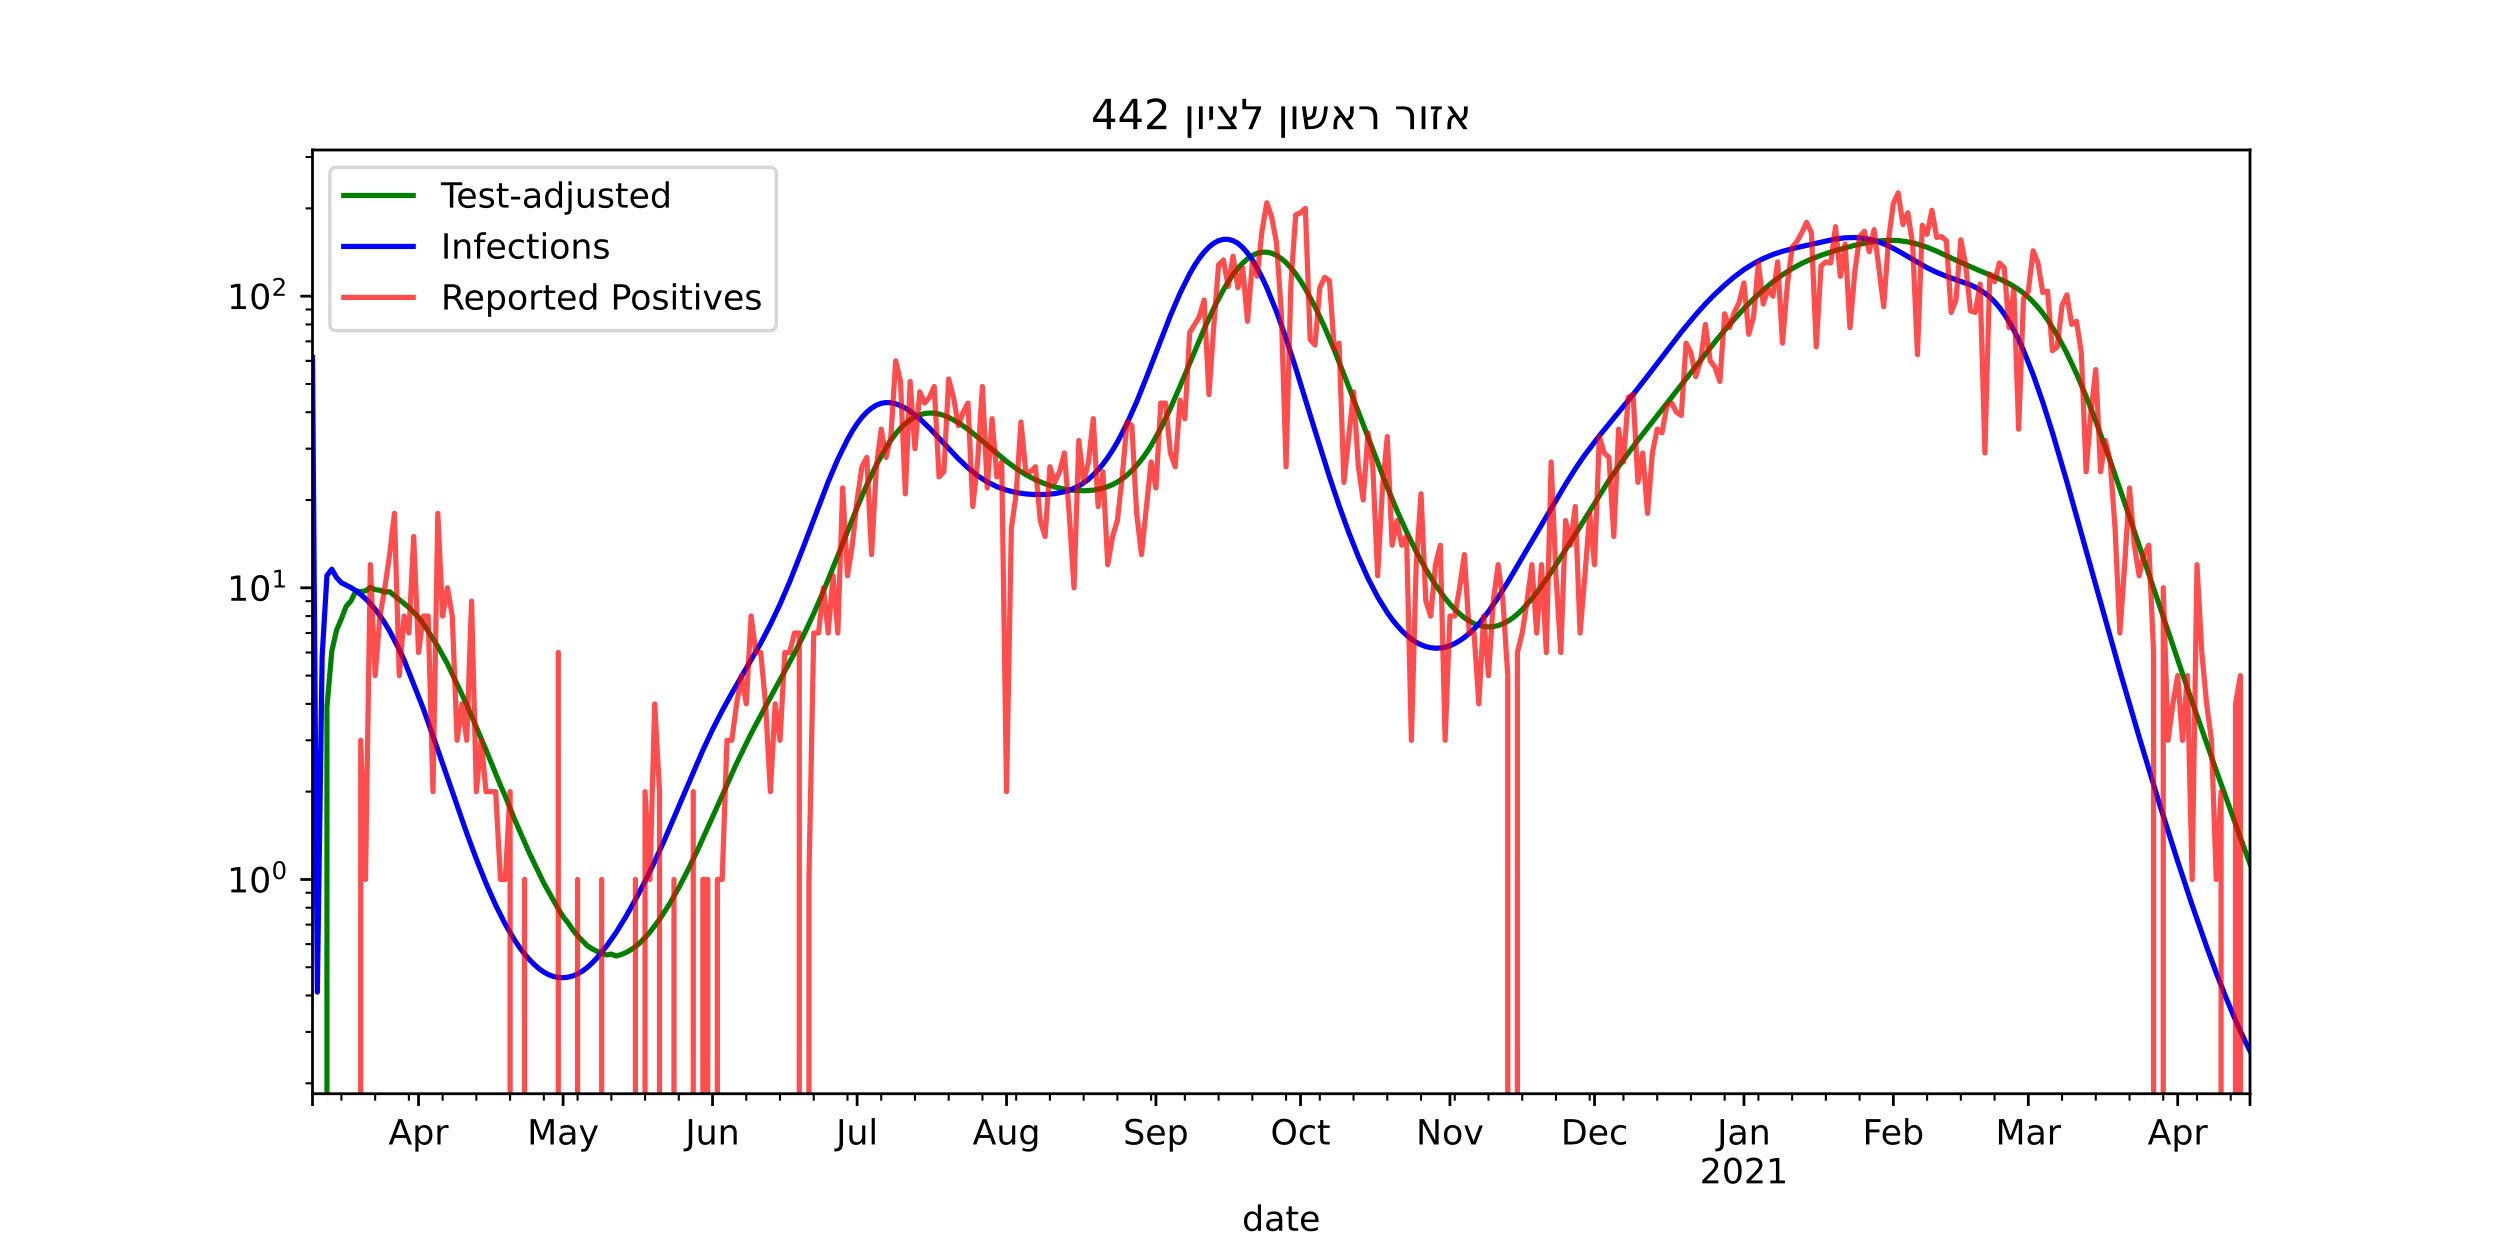 <?xml version="1.0" encoding="utf-8" standalone="no"?>
<!DOCTYPE svg PUBLIC "-//W3C//DTD SVG 1.1//EN"
  "http://www.w3.org/Graphics/SVG/1.1/DTD/svg11.dtd">
<!-- Created with matplotlib (https://matplotlib.org/) -->
<svg height="360pt" version="1.1" viewBox="0 0 720 360" width="720pt" xmlns="http://www.w3.org/2000/svg" xmlns:xlink="http://www.w3.org/1999/xlink">
 <defs>
  <style type="text/css">*{stroke-linecap:butt;stroke-linejoin:round;}</style>
 </defs>
 <g id="figure_1">
  <g id="patch_1">
   <path d="M 0 360 
L 720 360 
L 720 0 
L 0 0 
z
" style="fill:#ffffff;"/>
  </g>
  <g id="axes_1">
   <g id="patch_2">
    <path d="M 90 315 
L 648 315 
L 648 43.2 
L 90 43.2 
z
" style="fill:#ffffff;"/>
   </g>
   <g id="matplotlib.axis_1">
    <g id="xtick_1">
     <g id="line2d_1">
      <defs>
       <path d="M 0 0 
L 0 3.5 
" id="mfa5a5c20bf" style="stroke:#000000;stroke-width:0.8;"/>
      </defs>
      <g>
       <use style="stroke:#000000;stroke-width:0.8;" x="90" xlink:href="#mfa5a5c20bf" y="315"/>
      </g>
     </g>
    </g>
    <g id="xtick_2">
     <g id="line2d_2">
      <g>
       <use style="stroke:#000000;stroke-width:0.8;" x="120.537" xlink:href="#mfa5a5c20bf" y="315"/>
      </g>
     </g>
     <g id="text_1">
      <!-- Apr -->
      <g transform="translate(111.887 329.598)scale(0.1 -0.1)">
       <defs>
        <path d="M 34.188 63.188 
L 20.797 26.906 
L 47.609 26.906 
z
M 28.609 72.906 
L 39.797 72.906 
L 67.578 0 
L 57.328 0 
L 50.688 18.703 
L 17.828 18.703 
L 11.188 0 
L 0.781 0 
z
" id="DejaVuSans-65"/>
        <path d="M 18.109 8.203 
L 18.109 -20.797 
L 9.078 -20.797 
L 9.078 54.688 
L 18.109 54.688 
L 18.109 46.391 
Q 20.953 51.266 25.266 53.625 
Q 29.594 56 35.594 56 
Q 45.562 56 51.781 48.094 
Q 58.016 40.188 58.016 27.297 
Q 58.016 14.406 51.781 6.484 
Q 45.562 -1.422 35.594 -1.422 
Q 29.594 -1.422 25.266 0.953 
Q 20.953 3.328 18.109 8.203 
z
M 48.688 27.297 
Q 48.688 37.203 44.609 42.844 
Q 40.531 48.484 33.406 48.484 
Q 26.266 48.484 22.188 42.844 
Q 18.109 37.203 18.109 27.297 
Q 18.109 17.391 22.188 11.75 
Q 26.266 6.109 33.406 6.109 
Q 40.531 6.109 44.609 11.75 
Q 48.688 17.391 48.688 27.297 
z
" id="DejaVuSans-112"/>
        <path d="M 41.109 46.297 
Q 39.594 47.172 37.812 47.578 
Q 36.031 48 33.891 48 
Q 26.266 48 22.188 43.047 
Q 18.109 38.094 18.109 28.812 
L 18.109 0 
L 9.078 0 
L 9.078 54.688 
L 18.109 54.688 
L 18.109 46.188 
Q 20.953 51.172 25.484 53.578 
Q 30.031 56 36.531 56 
Q 37.453 56 38.578 55.875 
Q 39.703 55.766 41.062 55.516 
z
" id="DejaVuSans-114"/>
       </defs>
       <use xlink:href="#DejaVuSans-65"/>
       <use x="68.408" xlink:href="#DejaVuSans-112"/>
       <use x="131.885" xlink:href="#DejaVuSans-114"/>
      </g>
     </g>
    </g>
    <g id="xtick_3">
     <g id="line2d_3">
      <g>
       <use style="stroke:#000000;stroke-width:0.8;" x="162.179" xlink:href="#mfa5a5c20bf" y="315"/>
      </g>
     </g>
     <g id="text_2">
      <!-- May -->
      <g transform="translate(151.842 329.598)scale(0.1 -0.1)">
       <defs>
        <path d="M 9.812 72.906 
L 24.516 72.906 
L 43.109 23.297 
L 61.812 72.906 
L 76.516 72.906 
L 76.516 0 
L 66.891 0 
L 66.891 64.016 
L 48.094 14.016 
L 38.188 14.016 
L 19.391 64.016 
L 19.391 0 
L 9.812 0 
z
" id="DejaVuSans-77"/>
        <path d="M 34.281 27.484 
Q 23.391 27.484 19.188 25 
Q 14.984 22.516 14.984 16.5 
Q 14.984 11.719 18.141 8.906 
Q 21.297 6.109 26.703 6.109 
Q 34.188 6.109 38.703 11.406 
Q 43.219 16.703 43.219 25.484 
L 43.219 27.484 
z
M 52.203 31.203 
L 52.203 0 
L 43.219 0 
L 43.219 8.297 
Q 40.141 3.328 35.547 0.953 
Q 30.953 -1.422 24.312 -1.422 
Q 15.922 -1.422 10.953 3.297 
Q 6 8.016 6 15.922 
Q 6 25.141 12.172 29.828 
Q 18.359 34.516 30.609 34.516 
L 43.219 34.516 
L 43.219 35.406 
Q 43.219 41.609 39.141 45 
Q 35.062 48.391 27.688 48.391 
Q 23 48.391 18.547 47.266 
Q 14.109 46.141 10.016 43.891 
L 10.016 52.203 
Q 14.938 54.109 19.578 55.047 
Q 24.219 56 28.609 56 
Q 40.484 56 46.344 49.844 
Q 52.203 43.703 52.203 31.203 
z
" id="DejaVuSans-97"/>
        <path d="M 32.172 -5.078 
Q 28.375 -14.844 24.75 -17.812 
Q 21.141 -20.797 15.094 -20.797 
L 7.906 -20.797 
L 7.906 -13.281 
L 13.188 -13.281 
Q 16.891 -13.281 18.938 -11.516 
Q 21 -9.766 23.484 -3.219 
L 25.094 0.875 
L 2.984 54.688 
L 12.5 54.688 
L 29.594 11.922 
L 46.688 54.688 
L 56.203 54.688 
z
" id="DejaVuSans-121"/>
       </defs>
       <use xlink:href="#DejaVuSans-77"/>
       <use x="86.279" xlink:href="#DejaVuSans-97"/>
       <use x="147.559" xlink:href="#DejaVuSans-121"/>
      </g>
     </g>
    </g>
    <g id="xtick_4">
     <g id="line2d_4">
      <g>
       <use style="stroke:#000000;stroke-width:0.8;" x="205.209" xlink:href="#mfa5a5c20bf" y="315"/>
      </g>
     </g>
     <g id="text_3">
      <!-- Jun -->
      <g transform="translate(197.396 329.598)scale(0.1 -0.1)">
       <defs>
        <path d="M 9.812 72.906 
L 19.672 72.906 
L 19.672 5.078 
Q 19.672 -8.109 14.672 -14.062 
Q 9.672 -20.016 -1.422 -20.016 
L -5.172 -20.016 
L -5.172 -11.719 
L -2.094 -11.719 
Q 4.438 -11.719 7.125 -8.047 
Q 9.812 -4.391 9.812 5.078 
z
" id="DejaVuSans-74"/>
        <path d="M 8.5 21.578 
L 8.5 54.688 
L 17.484 54.688 
L 17.484 21.922 
Q 17.484 14.156 20.5 10.266 
Q 23.531 6.391 29.594 6.391 
Q 36.859 6.391 41.078 11.031 
Q 45.312 15.672 45.312 23.688 
L 45.312 54.688 
L 54.297 54.688 
L 54.297 0 
L 45.312 0 
L 45.312 8.406 
Q 42.047 3.422 37.719 1 
Q 33.406 -1.422 27.688 -1.422 
Q 18.266 -1.422 13.375 4.438 
Q 8.5 10.297 8.5 21.578 
z
M 31.109 56 
z
" id="DejaVuSans-117"/>
        <path d="M 54.891 33.016 
L 54.891 0 
L 45.906 0 
L 45.906 32.719 
Q 45.906 40.484 42.875 44.328 
Q 39.844 48.188 33.797 48.188 
Q 26.516 48.188 22.312 43.547 
Q 18.109 38.922 18.109 30.906 
L 18.109 0 
L 9.078 0 
L 9.078 54.688 
L 18.109 54.688 
L 18.109 46.188 
Q 21.344 51.125 25.703 53.562 
Q 30.078 56 35.797 56 
Q 45.219 56 50.047 50.172 
Q 54.891 44.344 54.891 33.016 
z
" id="DejaVuSans-110"/>
       </defs>
       <use xlink:href="#DejaVuSans-74"/>
       <use x="29.492" xlink:href="#DejaVuSans-117"/>
       <use x="92.871" xlink:href="#DejaVuSans-110"/>
      </g>
     </g>
    </g>
    <g id="xtick_5">
     <g id="line2d_5">
      <g>
       <use style="stroke:#000000;stroke-width:0.8;" x="246.851" xlink:href="#mfa5a5c20bf" y="315"/>
      </g>
     </g>
     <g id="text_4">
      <!-- Jul -->
      <g transform="translate(240.818 329.598)scale(0.1 -0.1)">
       <defs>
        <path d="M 9.422 75.984 
L 18.406 75.984 
L 18.406 0 
L 9.422 0 
z
" id="DejaVuSans-108"/>
       </defs>
       <use xlink:href="#DejaVuSans-74"/>
       <use x="29.492" xlink:href="#DejaVuSans-117"/>
       <use x="92.871" xlink:href="#DejaVuSans-108"/>
      </g>
     </g>
    </g>
    <g id="xtick_6">
     <g id="line2d_6">
      <g>
       <use style="stroke:#000000;stroke-width:0.8;" x="289.881" xlink:href="#mfa5a5c20bf" y="315"/>
      </g>
     </g>
     <g id="text_5">
      <!-- Aug -->
      <g transform="translate(280.117 329.598)scale(0.1 -0.1)">
       <defs>
        <path d="M 45.406 27.984 
Q 45.406 37.75 41.375 43.109 
Q 37.359 48.484 30.078 48.484 
Q 22.859 48.484 18.828 43.109 
Q 14.797 37.75 14.797 27.984 
Q 14.797 18.266 18.828 12.891 
Q 22.859 7.516 30.078 7.516 
Q 37.359 7.516 41.375 12.891 
Q 45.406 18.266 45.406 27.984 
z
M 54.391 6.781 
Q 54.391 -7.172 48.188 -13.984 
Q 42 -20.797 29.203 -20.797 
Q 24.469 -20.797 20.266 -20.094 
Q 16.062 -19.391 12.109 -17.922 
L 12.109 -9.188 
Q 16.062 -11.328 19.922 -12.344 
Q 23.781 -13.375 27.781 -13.375 
Q 36.625 -13.375 41.016 -8.766 
Q 45.406 -4.156 45.406 5.172 
L 45.406 9.625 
Q 42.625 4.781 38.281 2.391 
Q 33.938 0 27.875 0 
Q 17.828 0 11.672 7.656 
Q 5.516 15.328 5.516 27.984 
Q 5.516 40.672 11.672 48.328 
Q 17.828 56 27.875 56 
Q 33.938 56 38.281 53.609 
Q 42.625 51.219 45.406 46.391 
L 45.406 54.688 
L 54.391 54.688 
z
" id="DejaVuSans-103"/>
       </defs>
       <use xlink:href="#DejaVuSans-65"/>
       <use x="68.408" xlink:href="#DejaVuSans-117"/>
       <use x="131.787" xlink:href="#DejaVuSans-103"/>
      </g>
     </g>
    </g>
    <g id="xtick_7">
     <g id="line2d_7">
      <g>
       <use style="stroke:#000000;stroke-width:0.8;" x="332.91" xlink:href="#mfa5a5c20bf" y="315"/>
      </g>
     </g>
     <g id="text_6">
      <!-- Sep -->
      <g transform="translate(323.485 329.598)scale(0.1 -0.1)">
       <defs>
        <path d="M 53.516 70.516 
L 53.516 60.891 
Q 47.906 63.578 42.922 64.891 
Q 37.938 66.219 33.297 66.219 
Q 25.25 66.219 20.875 63.094 
Q 16.5 59.969 16.5 54.203 
Q 16.5 49.359 19.406 46.891 
Q 22.312 44.438 30.422 42.922 
L 36.375 41.703 
Q 47.406 39.594 52.656 34.297 
Q 57.906 29 57.906 20.125 
Q 57.906 9.516 50.797 4.047 
Q 43.703 -1.422 29.984 -1.422 
Q 24.812 -1.422 18.969 -0.25 
Q 13.141 0.922 6.891 3.219 
L 6.891 13.375 
Q 12.891 10.016 18.656 8.297 
Q 24.422 6.594 29.984 6.594 
Q 38.422 6.594 43.016 9.906 
Q 47.609 13.234 47.609 19.391 
Q 47.609 24.75 44.312 27.781 
Q 41.016 30.812 33.5 32.328 
L 27.484 33.5 
Q 16.453 35.688 11.516 40.375 
Q 6.594 45.062 6.594 53.422 
Q 6.594 63.094 13.406 68.656 
Q 20.219 74.219 32.172 74.219 
Q 37.312 74.219 42.625 73.281 
Q 47.953 72.359 53.516 70.516 
z
" id="DejaVuSans-83"/>
        <path d="M 56.203 29.594 
L 56.203 25.203 
L 14.891 25.203 
Q 15.484 15.922 20.484 11.062 
Q 25.484 6.203 34.422 6.203 
Q 39.594 6.203 44.453 7.469 
Q 49.312 8.734 54.109 11.281 
L 54.109 2.781 
Q 49.266 0.734 44.188 -0.344 
Q 39.109 -1.422 33.891 -1.422 
Q 20.797 -1.422 13.156 6.188 
Q 5.516 13.812 5.516 26.812 
Q 5.516 40.234 12.766 48.109 
Q 20.016 56 32.328 56 
Q 43.359 56 49.781 48.891 
Q 56.203 41.797 56.203 29.594 
z
M 47.219 32.234 
Q 47.125 39.594 43.094 43.984 
Q 39.062 48.391 32.422 48.391 
Q 24.906 48.391 20.391 44.141 
Q 15.875 39.891 15.188 32.172 
z
" id="DejaVuSans-101"/>
       </defs>
       <use xlink:href="#DejaVuSans-83"/>
       <use x="63.477" xlink:href="#DejaVuSans-101"/>
       <use x="125" xlink:href="#DejaVuSans-112"/>
      </g>
     </g>
    </g>
    <g id="xtick_8">
     <g id="line2d_8">
      <g>
       <use style="stroke:#000000;stroke-width:0.8;" x="374.552" xlink:href="#mfa5a5c20bf" y="315"/>
      </g>
     </g>
     <g id="text_7">
      <!-- Oct -->
      <g transform="translate(365.907 329.598)scale(0.1 -0.1)">
       <defs>
        <path d="M 39.406 66.219 
Q 28.656 66.219 22.328 58.203 
Q 16.016 50.203 16.016 36.375 
Q 16.016 22.609 22.328 14.594 
Q 28.656 6.594 39.406 6.594 
Q 50.141 6.594 56.422 14.594 
Q 62.703 22.609 62.703 36.375 
Q 62.703 50.203 56.422 58.203 
Q 50.141 66.219 39.406 66.219 
z
M 39.406 74.219 
Q 54.734 74.219 63.906 63.938 
Q 73.094 53.656 73.094 36.375 
Q 73.094 19.141 63.906 8.859 
Q 54.734 -1.422 39.406 -1.422 
Q 24.031 -1.422 14.812 8.828 
Q 5.609 19.094 5.609 36.375 
Q 5.609 53.656 14.812 63.938 
Q 24.031 74.219 39.406 74.219 
z
" id="DejaVuSans-79"/>
        <path d="M 48.781 52.594 
L 48.781 44.188 
Q 44.969 46.297 41.141 47.344 
Q 37.312 48.391 33.406 48.391 
Q 24.656 48.391 19.812 42.844 
Q 14.984 37.312 14.984 27.297 
Q 14.984 17.281 19.812 11.734 
Q 24.656 6.203 33.406 6.203 
Q 37.312 6.203 41.141 7.25 
Q 44.969 8.297 48.781 10.406 
L 48.781 2.094 
Q 45.016 0.344 40.984 -0.531 
Q 36.969 -1.422 32.422 -1.422 
Q 20.062 -1.422 12.781 6.344 
Q 5.516 14.109 5.516 27.297 
Q 5.516 40.672 12.859 48.328 
Q 20.219 56 33.016 56 
Q 37.156 56 41.109 55.141 
Q 45.062 54.297 48.781 52.594 
z
" id="DejaVuSans-99"/>
        <path d="M 18.312 70.219 
L 18.312 54.688 
L 36.812 54.688 
L 36.812 47.703 
L 18.312 47.703 
L 18.312 18.016 
Q 18.312 11.328 20.141 9.422 
Q 21.969 7.516 27.594 7.516 
L 36.812 7.516 
L 36.812 0 
L 27.594 0 
Q 17.188 0 13.234 3.875 
Q 9.281 7.766 9.281 18.016 
L 9.281 47.703 
L 2.688 47.703 
L 2.688 54.688 
L 9.281 54.688 
L 9.281 70.219 
z
" id="DejaVuSans-116"/>
       </defs>
       <use xlink:href="#DejaVuSans-79"/>
       <use x="78.711" xlink:href="#DejaVuSans-99"/>
       <use x="133.691" xlink:href="#DejaVuSans-116"/>
      </g>
     </g>
    </g>
    <g id="xtick_9">
     <g id="line2d_9">
      <g>
       <use style="stroke:#000000;stroke-width:0.8;" x="417.582" xlink:href="#mfa5a5c20bf" y="315"/>
      </g>
     </g>
     <g id="text_8">
      <!-- Nov -->
      <g transform="translate(407.823 329.598)scale(0.1 -0.1)">
       <defs>
        <path d="M 9.812 72.906 
L 23.094 72.906 
L 55.422 11.922 
L 55.422 72.906 
L 64.984 72.906 
L 64.984 0 
L 51.703 0 
L 19.391 60.984 
L 19.391 0 
L 9.812 0 
z
" id="DejaVuSans-78"/>
        <path d="M 30.609 48.391 
Q 23.391 48.391 19.188 42.75 
Q 14.984 37.109 14.984 27.297 
Q 14.984 17.484 19.156 11.844 
Q 23.344 6.203 30.609 6.203 
Q 37.797 6.203 41.984 11.859 
Q 46.188 17.531 46.188 27.297 
Q 46.188 37.016 41.984 42.703 
Q 37.797 48.391 30.609 48.391 
z
M 30.609 56 
Q 42.328 56 49.016 48.375 
Q 55.719 40.766 55.719 27.297 
Q 55.719 13.875 49.016 6.219 
Q 42.328 -1.422 30.609 -1.422 
Q 18.844 -1.422 12.172 6.219 
Q 5.516 13.875 5.516 27.297 
Q 5.516 40.766 12.172 48.375 
Q 18.844 56 30.609 56 
z
" id="DejaVuSans-111"/>
        <path d="M 2.984 54.688 
L 12.5 54.688 
L 29.594 8.797 
L 46.688 54.688 
L 56.203 54.688 
L 35.688 0 
L 23.484 0 
z
" id="DejaVuSans-118"/>
       </defs>
       <use xlink:href="#DejaVuSans-78"/>
       <use x="74.805" xlink:href="#DejaVuSans-111"/>
       <use x="135.986" xlink:href="#DejaVuSans-118"/>
      </g>
     </g>
    </g>
    <g id="xtick_10">
     <g id="line2d_10">
      <g>
       <use style="stroke:#000000;stroke-width:0.8;" x="459.224" xlink:href="#mfa5a5c20bf" y="315"/>
      </g>
     </g>
     <g id="text_9">
      <!-- Dec -->
      <g transform="translate(449.548 329.598)scale(0.1 -0.1)">
       <defs>
        <path d="M 19.672 64.797 
L 19.672 8.109 
L 31.594 8.109 
Q 46.688 8.109 53.688 14.938 
Q 60.688 21.781 60.688 36.531 
Q 60.688 51.172 53.688 57.984 
Q 46.688 64.797 31.594 64.797 
z
M 9.812 72.906 
L 30.078 72.906 
Q 51.266 72.906 61.172 64.094 
Q 71.094 55.281 71.094 36.531 
Q 71.094 17.672 61.125 8.828 
Q 51.172 0 30.078 0 
L 9.812 0 
z
" id="DejaVuSans-68"/>
       </defs>
       <use xlink:href="#DejaVuSans-68"/>
       <use x="77.002" xlink:href="#DejaVuSans-101"/>
       <use x="138.525" xlink:href="#DejaVuSans-99"/>
      </g>
     </g>
    </g>
    <g id="xtick_11">
     <g id="line2d_11">
      <g>
       <use style="stroke:#000000;stroke-width:0.8;" x="502.254" xlink:href="#mfa5a5c20bf" y="315"/>
      </g>
     </g>
     <g id="text_10">
      <!-- Jan -->
      <g transform="translate(494.546 329.598)scale(0.1 -0.1)">
       <use xlink:href="#DejaVuSans-74"/>
       <use x="29.492" xlink:href="#DejaVuSans-97"/>
       <use x="90.771" xlink:href="#DejaVuSans-110"/>
      </g>
      <!-- 2021 -->
      <g transform="translate(489.529 340.796)scale(0.1 -0.1)">
       <defs>
        <path d="M 19.188 8.297 
L 53.609 8.297 
L 53.609 0 
L 7.328 0 
L 7.328 8.297 
Q 12.938 14.109 22.625 23.891 
Q 32.328 33.688 34.812 36.531 
Q 39.547 41.844 41.422 45.531 
Q 43.312 49.219 43.312 52.781 
Q 43.312 58.594 39.234 62.25 
Q 35.156 65.922 28.609 65.922 
Q 23.969 65.922 18.812 64.312 
Q 13.672 62.703 7.812 59.422 
L 7.812 69.391 
Q 13.766 71.781 18.938 73 
Q 24.125 74.219 28.422 74.219 
Q 39.75 74.219 46.484 68.547 
Q 53.219 62.891 53.219 53.422 
Q 53.219 48.922 51.531 44.891 
Q 49.859 40.875 45.406 35.406 
Q 44.188 33.984 37.641 27.219 
Q 31.109 20.453 19.188 8.297 
z
" id="DejaVuSans-50"/>
        <path d="M 31.781 66.406 
Q 24.172 66.406 20.328 58.906 
Q 16.5 51.422 16.5 36.375 
Q 16.5 21.391 20.328 13.891 
Q 24.172 6.391 31.781 6.391 
Q 39.453 6.391 43.281 13.891 
Q 47.125 21.391 47.125 36.375 
Q 47.125 51.422 43.281 58.906 
Q 39.453 66.406 31.781 66.406 
z
M 31.781 74.219 
Q 44.047 74.219 50.516 64.516 
Q 56.984 54.828 56.984 36.375 
Q 56.984 17.969 50.516 8.266 
Q 44.047 -1.422 31.781 -1.422 
Q 19.531 -1.422 13.062 8.266 
Q 6.594 17.969 6.594 36.375 
Q 6.594 54.828 13.062 64.516 
Q 19.531 74.219 31.781 74.219 
z
" id="DejaVuSans-48"/>
        <path d="M 12.406 8.297 
L 28.516 8.297 
L 28.516 63.922 
L 10.984 60.406 
L 10.984 69.391 
L 28.422 72.906 
L 38.281 72.906 
L 38.281 8.297 
L 54.391 8.297 
L 54.391 0 
L 12.406 0 
z
" id="DejaVuSans-49"/>
       </defs>
       <use xlink:href="#DejaVuSans-50"/>
       <use x="63.623" xlink:href="#DejaVuSans-48"/>
       <use x="127.246" xlink:href="#DejaVuSans-50"/>
       <use x="190.869" xlink:href="#DejaVuSans-49"/>
      </g>
     </g>
    </g>
    <g id="xtick_12">
     <g id="line2d_12">
      <g>
       <use style="stroke:#000000;stroke-width:0.8;" x="545.284" xlink:href="#mfa5a5c20bf" y="315"/>
      </g>
     </g>
     <g id="text_11">
      <!-- Feb -->
      <g transform="translate(536.432 329.598)scale(0.1 -0.1)">
       <defs>
        <path d="M 9.812 72.906 
L 51.703 72.906 
L 51.703 64.594 
L 19.672 64.594 
L 19.672 43.109 
L 48.578 43.109 
L 48.578 34.812 
L 19.672 34.812 
L 19.672 0 
L 9.812 0 
z
" id="DejaVuSans-70"/>
        <path d="M 48.688 27.297 
Q 48.688 37.203 44.609 42.844 
Q 40.531 48.484 33.406 48.484 
Q 26.266 48.484 22.188 42.844 
Q 18.109 37.203 18.109 27.297 
Q 18.109 17.391 22.188 11.75 
Q 26.266 6.109 33.406 6.109 
Q 40.531 6.109 44.609 11.75 
Q 48.688 17.391 48.688 27.297 
z
M 18.109 46.391 
Q 20.953 51.266 25.266 53.625 
Q 29.594 56 35.594 56 
Q 45.562 56 51.781 48.094 
Q 58.016 40.188 58.016 27.297 
Q 58.016 14.406 51.781 6.484 
Q 45.562 -1.422 35.594 -1.422 
Q 29.594 -1.422 25.266 0.953 
Q 20.953 3.328 18.109 8.203 
L 18.109 0 
L 9.078 0 
L 9.078 75.984 
L 18.109 75.984 
z
" id="DejaVuSans-98"/>
       </defs>
       <use xlink:href="#DejaVuSans-70"/>
       <use x="52.02" xlink:href="#DejaVuSans-101"/>
       <use x="113.543" xlink:href="#DejaVuSans-98"/>
      </g>
     </g>
    </g>
    <g id="xtick_13">
     <g id="line2d_13">
      <g>
       <use style="stroke:#000000;stroke-width:0.8;" x="584.149" xlink:href="#mfa5a5c20bf" y="315"/>
      </g>
     </g>
     <g id="text_12">
      <!-- Mar -->
      <g transform="translate(574.716 329.598)scale(0.1 -0.1)">
       <use xlink:href="#DejaVuSans-77"/>
       <use x="86.279" xlink:href="#DejaVuSans-97"/>
       <use x="147.559" xlink:href="#DejaVuSans-114"/>
      </g>
     </g>
    </g>
    <g id="xtick_14">
     <g id="line2d_14">
      <g>
       <use style="stroke:#000000;stroke-width:0.8;" x="627.179" xlink:href="#mfa5a5c20bf" y="315"/>
      </g>
     </g>
     <g id="text_13">
      <!-- Apr -->
      <g transform="translate(618.529 329.598)scale(0.1 -0.1)">
       <use xlink:href="#DejaVuSans-65"/>
       <use x="68.408" xlink:href="#DejaVuSans-112"/>
       <use x="131.885" xlink:href="#DejaVuSans-114"/>
      </g>
     </g>
    </g>
    <g id="xtick_15">
     <g id="line2d_15">
      <g>
       <use style="stroke:#000000;stroke-width:0.8;" x="648" xlink:href="#mfa5a5c20bf" y="315"/>
      </g>
     </g>
    </g>
    <g id="xtick_16">
     <g id="line2d_16">
      <defs>
       <path d="M 0 0 
L 0 2 
" id="m4299da4de2" style="stroke:#000000;stroke-width:0.6;"/>
      </defs>
      <g>
       <use style="stroke:#000000;stroke-width:0.6;" x="98.328" xlink:href="#m4299da4de2" y="315"/>
      </g>
     </g>
    </g>
    <g id="xtick_17">
     <g id="line2d_17">
      <g>
       <use style="stroke:#000000;stroke-width:0.6;" x="108.045" xlink:href="#m4299da4de2" y="315"/>
      </g>
     </g>
    </g>
    <g id="xtick_18">
     <g id="line2d_18">
      <g>
       <use style="stroke:#000000;stroke-width:0.6;" x="117.761" xlink:href="#m4299da4de2" y="315"/>
      </g>
     </g>
    </g>
    <g id="xtick_19">
     <g id="line2d_19">
      <g>
       <use style="stroke:#000000;stroke-width:0.6;" x="127.478" xlink:href="#m4299da4de2" y="315"/>
      </g>
     </g>
    </g>
    <g id="xtick_20">
     <g id="line2d_20">
      <g>
       <use style="stroke:#000000;stroke-width:0.6;" x="137.194" xlink:href="#m4299da4de2" y="315"/>
      </g>
     </g>
    </g>
    <g id="xtick_21">
     <g id="line2d_21">
      <g>
       <use style="stroke:#000000;stroke-width:0.6;" x="146.91" xlink:href="#m4299da4de2" y="315"/>
      </g>
     </g>
    </g>
    <g id="xtick_22">
     <g id="line2d_22">
      <g>
       <use style="stroke:#000000;stroke-width:0.6;" x="156.627" xlink:href="#m4299da4de2" y="315"/>
      </g>
     </g>
    </g>
    <g id="xtick_23">
     <g id="line2d_23">
      <g>
       <use style="stroke:#000000;stroke-width:0.6;" x="166.343" xlink:href="#m4299da4de2" y="315"/>
      </g>
     </g>
    </g>
    <g id="xtick_24">
     <g id="line2d_24">
      <g>
       <use style="stroke:#000000;stroke-width:0.6;" x="176.06" xlink:href="#m4299da4de2" y="315"/>
      </g>
     </g>
    </g>
    <g id="xtick_25">
     <g id="line2d_25">
      <g>
       <use style="stroke:#000000;stroke-width:0.6;" x="185.776" xlink:href="#m4299da4de2" y="315"/>
      </g>
     </g>
    </g>
    <g id="xtick_26">
     <g id="line2d_26">
      <g>
       <use style="stroke:#000000;stroke-width:0.6;" x="195.493" xlink:href="#m4299da4de2" y="315"/>
      </g>
     </g>
    </g>
    <g id="xtick_27">
     <g id="line2d_27">
      <g>
       <use style="stroke:#000000;stroke-width:0.6;" x="214.925" xlink:href="#m4299da4de2" y="315"/>
      </g>
     </g>
    </g>
    <g id="xtick_28">
     <g id="line2d_28">
      <g>
       <use style="stroke:#000000;stroke-width:0.6;" x="224.642" xlink:href="#m4299da4de2" y="315"/>
      </g>
     </g>
    </g>
    <g id="xtick_29">
     <g id="line2d_29">
      <g>
       <use style="stroke:#000000;stroke-width:0.6;" x="234.358" xlink:href="#m4299da4de2" y="315"/>
      </g>
     </g>
    </g>
    <g id="xtick_30">
     <g id="line2d_30">
      <g>
       <use style="stroke:#000000;stroke-width:0.6;" x="244.075" xlink:href="#m4299da4de2" y="315"/>
      </g>
     </g>
    </g>
    <g id="xtick_31">
     <g id="line2d_31">
      <g>
       <use style="stroke:#000000;stroke-width:0.6;" x="253.791" xlink:href="#m4299da4de2" y="315"/>
      </g>
     </g>
    </g>
    <g id="xtick_32">
     <g id="line2d_32">
      <g>
       <use style="stroke:#000000;stroke-width:0.6;" x="263.507" xlink:href="#m4299da4de2" y="315"/>
      </g>
     </g>
    </g>
    <g id="xtick_33">
     <g id="line2d_33">
      <g>
       <use style="stroke:#000000;stroke-width:0.6;" x="273.224" xlink:href="#m4299da4de2" y="315"/>
      </g>
     </g>
    </g>
    <g id="xtick_34">
     <g id="line2d_34">
      <g>
       <use style="stroke:#000000;stroke-width:0.6;" x="282.94" xlink:href="#m4299da4de2" y="315"/>
      </g>
     </g>
    </g>
    <g id="xtick_35">
     <g id="line2d_35">
      <g>
       <use style="stroke:#000000;stroke-width:0.6;" x="292.657" xlink:href="#m4299da4de2" y="315"/>
      </g>
     </g>
    </g>
    <g id="xtick_36">
     <g id="line2d_36">
      <g>
       <use style="stroke:#000000;stroke-width:0.6;" x="302.373" xlink:href="#m4299da4de2" y="315"/>
      </g>
     </g>
    </g>
    <g id="xtick_37">
     <g id="line2d_37">
      <g>
       <use style="stroke:#000000;stroke-width:0.6;" x="312.09" xlink:href="#m4299da4de2" y="315"/>
      </g>
     </g>
    </g>
    <g id="xtick_38">
     <g id="line2d_38">
      <g>
       <use style="stroke:#000000;stroke-width:0.6;" x="321.806" xlink:href="#m4299da4de2" y="315"/>
      </g>
     </g>
    </g>
    <g id="xtick_39">
     <g id="line2d_39">
      <g>
       <use style="stroke:#000000;stroke-width:0.6;" x="331.522" xlink:href="#m4299da4de2" y="315"/>
      </g>
     </g>
    </g>
    <g id="xtick_40">
     <g id="line2d_40">
      <g>
       <use style="stroke:#000000;stroke-width:0.6;" x="341.239" xlink:href="#m4299da4de2" y="315"/>
      </g>
     </g>
    </g>
    <g id="xtick_41">
     <g id="line2d_41">
      <g>
       <use style="stroke:#000000;stroke-width:0.6;" x="350.955" xlink:href="#m4299da4de2" y="315"/>
      </g>
     </g>
    </g>
    <g id="xtick_42">
     <g id="line2d_42">
      <g>
       <use style="stroke:#000000;stroke-width:0.6;" x="360.672" xlink:href="#m4299da4de2" y="315"/>
      </g>
     </g>
    </g>
    <g id="xtick_43">
     <g id="line2d_43">
      <g>
       <use style="stroke:#000000;stroke-width:0.6;" x="370.388" xlink:href="#m4299da4de2" y="315"/>
      </g>
     </g>
    </g>
    <g id="xtick_44">
     <g id="line2d_44">
      <g>
       <use style="stroke:#000000;stroke-width:0.6;" x="380.104" xlink:href="#m4299da4de2" y="315"/>
      </g>
     </g>
    </g>
    <g id="xtick_45">
     <g id="line2d_45">
      <g>
       <use style="stroke:#000000;stroke-width:0.6;" x="389.821" xlink:href="#m4299da4de2" y="315"/>
      </g>
     </g>
    </g>
    <g id="xtick_46">
     <g id="line2d_46">
      <g>
       <use style="stroke:#000000;stroke-width:0.6;" x="399.537" xlink:href="#m4299da4de2" y="315"/>
      </g>
     </g>
    </g>
    <g id="xtick_47">
     <g id="line2d_47">
      <g>
       <use style="stroke:#000000;stroke-width:0.6;" x="409.254" xlink:href="#m4299da4de2" y="315"/>
      </g>
     </g>
    </g>
    <g id="xtick_48">
     <g id="line2d_48">
      <g>
       <use style="stroke:#000000;stroke-width:0.6;" x="418.97" xlink:href="#m4299da4de2" y="315"/>
      </g>
     </g>
    </g>
    <g id="xtick_49">
     <g id="line2d_49">
      <g>
       <use style="stroke:#000000;stroke-width:0.6;" x="428.687" xlink:href="#m4299da4de2" y="315"/>
      </g>
     </g>
    </g>
    <g id="xtick_50">
     <g id="line2d_50">
      <g>
       <use style="stroke:#000000;stroke-width:0.6;" x="438.403" xlink:href="#m4299da4de2" y="315"/>
      </g>
     </g>
    </g>
    <g id="xtick_51">
     <g id="line2d_51">
      <g>
       <use style="stroke:#000000;stroke-width:0.6;" x="448.119" xlink:href="#m4299da4de2" y="315"/>
      </g>
     </g>
    </g>
    <g id="xtick_52">
     <g id="line2d_52">
      <g>
       <use style="stroke:#000000;stroke-width:0.6;" x="457.836" xlink:href="#m4299da4de2" y="315"/>
      </g>
     </g>
    </g>
    <g id="xtick_53">
     <g id="line2d_53">
      <g>
       <use style="stroke:#000000;stroke-width:0.6;" x="467.552" xlink:href="#m4299da4de2" y="315"/>
      </g>
     </g>
    </g>
    <g id="xtick_54">
     <g id="line2d_54">
      <g>
       <use style="stroke:#000000;stroke-width:0.6;" x="477.269" xlink:href="#m4299da4de2" y="315"/>
      </g>
     </g>
    </g>
    <g id="xtick_55">
     <g id="line2d_55">
      <g>
       <use style="stroke:#000000;stroke-width:0.6;" x="486.985" xlink:href="#m4299da4de2" y="315"/>
      </g>
     </g>
    </g>
    <g id="xtick_56">
     <g id="line2d_56">
      <g>
       <use style="stroke:#000000;stroke-width:0.6;" x="496.701" xlink:href="#m4299da4de2" y="315"/>
      </g>
     </g>
    </g>
    <g id="xtick_57">
     <g id="line2d_57">
      <g>
       <use style="stroke:#000000;stroke-width:0.6;" x="506.418" xlink:href="#m4299da4de2" y="315"/>
      </g>
     </g>
    </g>
    <g id="xtick_58">
     <g id="line2d_58">
      <g>
       <use style="stroke:#000000;stroke-width:0.6;" x="516.134" xlink:href="#m4299da4de2" y="315"/>
      </g>
     </g>
    </g>
    <g id="xtick_59">
     <g id="line2d_59">
      <g>
       <use style="stroke:#000000;stroke-width:0.6;" x="525.851" xlink:href="#m4299da4de2" y="315"/>
      </g>
     </g>
    </g>
    <g id="xtick_60">
     <g id="line2d_60">
      <g>
       <use style="stroke:#000000;stroke-width:0.6;" x="535.567" xlink:href="#m4299da4de2" y="315"/>
      </g>
     </g>
    </g>
    <g id="xtick_61">
     <g id="line2d_61">
      <g>
       <use style="stroke:#000000;stroke-width:0.6;" x="555" xlink:href="#m4299da4de2" y="315"/>
      </g>
     </g>
    </g>
    <g id="xtick_62">
     <g id="line2d_62">
      <g>
       <use style="stroke:#000000;stroke-width:0.6;" x="564.716" xlink:href="#m4299da4de2" y="315"/>
      </g>
     </g>
    </g>
    <g id="xtick_63">
     <g id="line2d_63">
      <g>
       <use style="stroke:#000000;stroke-width:0.6;" x="574.433" xlink:href="#m4299da4de2" y="315"/>
      </g>
     </g>
    </g>
    <g id="xtick_64">
     <g id="line2d_64">
      <g>
       <use style="stroke:#000000;stroke-width:0.6;" x="593.866" xlink:href="#m4299da4de2" y="315"/>
      </g>
     </g>
    </g>
    <g id="xtick_65">
     <g id="line2d_65">
      <g>
       <use style="stroke:#000000;stroke-width:0.6;" x="603.582" xlink:href="#m4299da4de2" y="315"/>
      </g>
     </g>
    </g>
    <g id="xtick_66">
     <g id="line2d_66">
      <g>
       <use style="stroke:#000000;stroke-width:0.6;" x="613.299" xlink:href="#m4299da4de2" y="315"/>
      </g>
     </g>
    </g>
    <g id="xtick_67">
     <g id="line2d_67">
      <g>
       <use style="stroke:#000000;stroke-width:0.6;" x="623.015" xlink:href="#m4299da4de2" y="315"/>
      </g>
     </g>
    </g>
    <g id="xtick_68">
     <g id="line2d_68">
      <g>
       <use style="stroke:#000000;stroke-width:0.6;" x="632.731" xlink:href="#m4299da4de2" y="315"/>
      </g>
     </g>
    </g>
    <g id="xtick_69">
     <g id="line2d_69">
      <g>
       <use style="stroke:#000000;stroke-width:0.6;" x="642.448" xlink:href="#m4299da4de2" y="315"/>
      </g>
     </g>
    </g>
    <g id="text_14">
     <!-- date -->
     <g transform="translate(357.725 354.474)scale(0.1 -0.1)">
      <defs>
       <path d="M 45.406 46.391 
L 45.406 75.984 
L 54.391 75.984 
L 54.391 0 
L 45.406 0 
L 45.406 8.203 
Q 42.578 3.328 38.25 0.953 
Q 33.938 -1.422 27.875 -1.422 
Q 17.969 -1.422 11.734 6.484 
Q 5.516 14.406 5.516 27.297 
Q 5.516 40.188 11.734 48.094 
Q 17.969 56 27.875 56 
Q 33.938 56 38.25 53.625 
Q 42.578 51.266 45.406 46.391 
z
M 14.797 27.297 
Q 14.797 17.391 18.875 11.75 
Q 22.953 6.109 30.078 6.109 
Q 37.203 6.109 41.297 11.75 
Q 45.406 17.391 45.406 27.297 
Q 45.406 37.203 41.297 42.844 
Q 37.203 48.484 30.078 48.484 
Q 22.953 48.484 18.875 42.844 
Q 14.797 37.203 14.797 27.297 
z
" id="DejaVuSans-100"/>
      </defs>
      <use xlink:href="#DejaVuSans-100"/>
      <use x="63.477" xlink:href="#DejaVuSans-97"/>
      <use x="124.756" xlink:href="#DejaVuSans-116"/>
      <use x="163.965" xlink:href="#DejaVuSans-101"/>
     </g>
    </g>
   </g>
   <g id="matplotlib.axis_2">
    <g id="ytick_1">
     <g id="line2d_70">
      <defs>
       <path d="M 0 0 
L -3.5 0 
" id="mf99b4cafe2" style="stroke:#000000;stroke-width:0.8;"/>
      </defs>
      <g>
       <use style="stroke:#000000;stroke-width:0.8;" x="90" xlink:href="#mf99b4cafe2" y="253.28"/>
      </g>
     </g>
     <g id="text_15">
      <!-- $\mathdefault{10^{0}}$ -->
      <g transform="translate(65.4 257.079)scale(0.1 -0.1)">
       <use transform="translate(0 0.766)" xlink:href="#DejaVuSans-49"/>
       <use transform="translate(63.623 0.766)" xlink:href="#DejaVuSans-48"/>
       <use transform="translate(128.203 39.047)scale(0.7)" xlink:href="#DejaVuSans-48"/>
      </g>
     </g>
    </g>
    <g id="ytick_2">
     <g id="line2d_71">
      <g>
       <use style="stroke:#000000;stroke-width:0.8;" x="90" xlink:href="#mf99b4cafe2" y="169.288"/>
      </g>
     </g>
     <g id="text_16">
      <!-- $\mathdefault{10^{1}}$ -->
      <g transform="translate(65.4 173.088)scale(0.1 -0.1)">
       <use transform="translate(0 0.684)" xlink:href="#DejaVuSans-49"/>
       <use transform="translate(63.623 0.684)" xlink:href="#DejaVuSans-48"/>
       <use transform="translate(128.203 38.966)scale(0.7)" xlink:href="#DejaVuSans-49"/>
      </g>
     </g>
    </g>
    <g id="ytick_3">
     <g id="line2d_72">
      <g>
       <use style="stroke:#000000;stroke-width:0.8;" x="90" xlink:href="#mf99b4cafe2" y="85.297"/>
      </g>
     </g>
     <g id="text_17">
      <!-- $\mathdefault{10^{2}}$ -->
      <g transform="translate(65.4 89.096)scale(0.1 -0.1)">
       <use transform="translate(0 0.766)" xlink:href="#DejaVuSans-49"/>
       <use transform="translate(63.623 0.766)" xlink:href="#DejaVuSans-48"/>
       <use transform="translate(128.203 39.047)scale(0.7)" xlink:href="#DejaVuSans-50"/>
      </g>
     </g>
    </g>
    <g id="ytick_4">
     <g id="line2d_73">
      <defs>
       <path d="M 0 0 
L -2 0 
" id="m044fb4a206" style="stroke:#000000;stroke-width:0.6;"/>
      </defs>
      <g>
       <use style="stroke:#000000;stroke-width:0.6;" x="90" xlink:href="#m044fb4a206" y="311.988"/>
      </g>
     </g>
    </g>
    <g id="ytick_5">
     <g id="line2d_74">
      <g>
       <use style="stroke:#000000;stroke-width:0.6;" x="90" xlink:href="#m044fb4a206" y="297.197"/>
      </g>
     </g>
    </g>
    <g id="ytick_6">
     <g id="line2d_75">
      <g>
       <use style="stroke:#000000;stroke-width:0.6;" x="90" xlink:href="#m044fb4a206" y="286.704"/>
      </g>
     </g>
    </g>
    <g id="ytick_7">
     <g id="line2d_76">
      <g>
       <use style="stroke:#000000;stroke-width:0.6;" x="90" xlink:href="#m044fb4a206" y="278.564"/>
      </g>
     </g>
    </g>
    <g id="ytick_8">
     <g id="line2d_77">
      <g>
       <use style="stroke:#000000;stroke-width:0.6;" x="90" xlink:href="#m044fb4a206" y="271.913"/>
      </g>
     </g>
    </g>
    <g id="ytick_9">
     <g id="line2d_78">
      <g>
       <use style="stroke:#000000;stroke-width:0.6;" x="90" xlink:href="#m044fb4a206" y="266.29"/>
      </g>
     </g>
    </g>
    <g id="ytick_10">
     <g id="line2d_79">
      <g>
       <use style="stroke:#000000;stroke-width:0.6;" x="90" xlink:href="#m044fb4a206" y="261.42"/>
      </g>
     </g>
    </g>
    <g id="ytick_11">
     <g id="line2d_80">
      <g>
       <use style="stroke:#000000;stroke-width:0.6;" x="90" xlink:href="#m044fb4a206" y="257.123"/>
      </g>
     </g>
    </g>
    <g id="ytick_12">
     <g id="line2d_81">
      <g>
       <use style="stroke:#000000;stroke-width:0.6;" x="90" xlink:href="#m044fb4a206" y="227.996"/>
      </g>
     </g>
    </g>
    <g id="ytick_13">
     <g id="line2d_82">
      <g>
       <use style="stroke:#000000;stroke-width:0.6;" x="90" xlink:href="#m044fb4a206" y="213.206"/>
      </g>
     </g>
    </g>
    <g id="ytick_14">
     <g id="line2d_83">
      <g>
       <use style="stroke:#000000;stroke-width:0.6;" x="90" xlink:href="#m044fb4a206" y="202.712"/>
      </g>
     </g>
    </g>
    <g id="ytick_15">
     <g id="line2d_84">
      <g>
       <use style="stroke:#000000;stroke-width:0.6;" x="90" xlink:href="#m044fb4a206" y="194.572"/>
      </g>
     </g>
    </g>
    <g id="ytick_16">
     <g id="line2d_85">
      <g>
       <use style="stroke:#000000;stroke-width:0.6;" x="90" xlink:href="#m044fb4a206" y="187.922"/>
      </g>
     </g>
    </g>
    <g id="ytick_17">
     <g id="line2d_86">
      <g>
       <use style="stroke:#000000;stroke-width:0.6;" x="90" xlink:href="#m044fb4a206" y="182.299"/>
      </g>
     </g>
    </g>
    <g id="ytick_18">
     <g id="line2d_87">
      <g>
       <use style="stroke:#000000;stroke-width:0.6;" x="90" xlink:href="#m044fb4a206" y="177.428"/>
      </g>
     </g>
    </g>
    <g id="ytick_19">
     <g id="line2d_88">
      <g>
       <use style="stroke:#000000;stroke-width:0.6;" x="90" xlink:href="#m044fb4a206" y="173.132"/>
      </g>
     </g>
    </g>
    <g id="ytick_20">
     <g id="line2d_89">
      <g>
       <use style="stroke:#000000;stroke-width:0.6;" x="90" xlink:href="#m044fb4a206" y="144.004"/>
      </g>
     </g>
    </g>
    <g id="ytick_21">
     <g id="line2d_90">
      <g>
       <use style="stroke:#000000;stroke-width:0.6;" x="90" xlink:href="#m044fb4a206" y="129.214"/>
      </g>
     </g>
    </g>
    <g id="ytick_22">
     <g id="line2d_91">
      <g>
       <use style="stroke:#000000;stroke-width:0.6;" x="90" xlink:href="#m044fb4a206" y="118.72"/>
      </g>
     </g>
    </g>
    <g id="ytick_23">
     <g id="line2d_92">
      <g>
       <use style="stroke:#000000;stroke-width:0.6;" x="90" xlink:href="#m044fb4a206" y="110.581"/>
      </g>
     </g>
    </g>
    <g id="ytick_24">
     <g id="line2d_93">
      <g>
       <use style="stroke:#000000;stroke-width:0.6;" x="90" xlink:href="#m044fb4a206" y="103.93"/>
      </g>
     </g>
    </g>
    <g id="ytick_25">
     <g id="line2d_94">
      <g>
       <use style="stroke:#000000;stroke-width:0.6;" x="90" xlink:href="#m044fb4a206" y="98.307"/>
      </g>
     </g>
    </g>
    <g id="ytick_26">
     <g id="line2d_95">
      <g>
       <use style="stroke:#000000;stroke-width:0.6;" x="90" xlink:href="#m044fb4a206" y="93.436"/>
      </g>
     </g>
    </g>
    <g id="ytick_27">
     <g id="line2d_96">
      <g>
       <use style="stroke:#000000;stroke-width:0.6;" x="90" xlink:href="#m044fb4a206" y="89.14"/>
      </g>
     </g>
    </g>
    <g id="ytick_28">
     <g id="line2d_97">
      <g>
       <use style="stroke:#000000;stroke-width:0.6;" x="90" xlink:href="#m044fb4a206" y="60.013"/>
      </g>
     </g>
    </g>
    <g id="ytick_29">
     <g id="line2d_98">
      <g>
       <use style="stroke:#000000;stroke-width:0.6;" x="90" xlink:href="#m044fb4a206" y="45.222"/>
      </g>
     </g>
    </g>
   </g>
   <g id="line2d_99">
    <path clip-path="url(#pb51fefe6d0)" d="M 94.162 361 
L 94.164 203.611 
L 95.552 187.605 
L 96.94 181.461 
L 98.328 178.209 
L 99.716 174.616 
L 101.104 173.035 
L 102.493 170.176 
L 103.881 170.389 
L 105.269 170.182 
L 106.657 169.156 
L 108.045 169.807 
L 109.433 169.999 
L 110.821 170.533 
L 112.209 170.401 
L 117.761 174.942 
L 120.537 177.816 
L 121.925 179.604 
L 124.701 183.986 
L 126.09 186.187 
L 128.866 191.188 
L 134.418 202.926 
L 139.97 215.982 
L 144.134 226.177 
L 145.522 229.308 
L 148.299 236.207 
L 152.463 245.692 
L 156.627 254.373 
L 160.791 261.779 
L 162.179 264.007 
L 163.567 265.742 
L 164.955 267.79 
L 166.343 269.506 
L 169.119 272.361 
L 170.507 273.241 
L 171.896 273.967 
L 174.672 275.031 
L 176.06 274.78 
L 177.448 275.327 
L 178.836 274.941 
L 180.224 274.354 
L 181.612 273.593 
L 183 272.621 
L 184.388 271.433 
L 185.776 270.043 
L 187.164 268.465 
L 189.94 264.796 
L 192.716 260.508 
L 195.493 255.66 
L 198.269 250.297 
L 201.045 244.507 
L 205.209 235.285 
L 212.149 219.832 
L 216.313 211.288 
L 220.478 203.431 
L 228.806 188.161 
L 231.582 182.643 
L 234.358 176.701 
L 237.134 170.307 
L 241.299 160.033 
L 246.851 146.126 
L 249.627 139.669 
L 252.403 133.862 
L 255.179 128.904 
L 256.567 126.786 
L 257.955 124.922 
L 259.343 123.32 
L 260.731 121.979 
L 262.119 120.897 
L 263.507 120.065 
L 264.896 119.473 
L 266.284 119.109 
L 267.672 118.958 
L 269.06 119.007 
L 270.448 119.24 
L 271.836 119.642 
L 273.224 120.199 
L 276 121.712 
L 278.776 123.654 
L 281.552 125.881 
L 289.881 132.885 
L 292.657 134.929 
L 295.433 136.702 
L 298.209 138.175 
L 300.985 139.347 
L 303.761 140.235 
L 306.537 140.86 
L 309.313 141.232 
L 312.09 141.347 
L 314.866 141.163 
L 317.642 140.601 
L 319.03 140.146 
L 320.418 139.556 
L 321.806 138.816 
L 323.194 137.911 
L 324.582 136.826 
L 325.97 135.55 
L 327.358 134.069 
L 328.746 132.375 
L 330.134 130.458 
L 331.522 128.314 
L 334.299 123.356 
L 337.075 117.598 
L 339.851 111.248 
L 346.791 94.755 
L 349.567 88.743 
L 352.343 83.458 
L 353.731 81.149 
L 355.119 79.087 
L 356.507 77.29 
L 357.896 75.768 
L 359.284 74.533 
L 360.672 73.594 
L 362.06 72.959 
L 363.448 72.634 
L 364.836 72.623 
L 366.224 72.924 
L 367.612 73.533 
L 369 74.443 
L 370.388 75.645 
L 371.776 77.129 
L 373.164 78.883 
L 374.552 80.894 
L 375.94 83.148 
L 378.716 88.316 
L 381.493 94.245 
L 384.269 100.784 
L 388.433 111.379 
L 399.537 140.344 
L 402.313 146.982 
L 405.09 153.17 
L 407.866 158.84 
L 410.642 163.945 
L 413.418 168.445 
L 416.194 172.3 
L 417.582 173.972 
L 418.97 175.467 
L 420.358 176.781 
L 421.746 177.907 
L 423.134 178.84 
L 424.522 179.573 
L 425.91 180.104 
L 427.299 180.43 
L 428.687 180.549 
L 430.075 180.459 
L 431.463 180.158 
L 432.851 179.643 
L 434.239 178.919 
L 435.627 177.99 
L 437.015 176.866 
L 438.403 175.562 
L 441.179 172.462 
L 443.955 168.821 
L 446.731 164.796 
L 450.896 158.324 
L 463.388 138.337 
L 467.552 132.351 
L 471.716 126.801 
L 493.925 98.446 
L 498.09 93.456 
L 502.254 88.871 
L 505.03 86.07 
L 507.806 83.5 
L 510.582 81.186 
L 513.358 79.141 
L 516.134 77.369 
L 518.91 75.86 
L 521.687 74.587 
L 524.463 73.509 
L 528.627 72.155 
L 534.179 70.643 
L 538.343 69.766 
L 541.119 69.379 
L 543.896 69.203 
L 546.672 69.284 
L 549.448 69.65 
L 552.224 70.304 
L 555 71.223 
L 557.776 72.355 
L 564.716 75.587 
L 570.269 78.012 
L 575.821 80.31 
L 578.597 81.665 
L 581.373 83.369 
L 582.761 84.406 
L 584.149 85.592 
L 585.537 86.944 
L 586.925 88.473 
L 588.313 90.19 
L 589.701 92.101 
L 592.478 96.516 
L 595.254 101.703 
L 598.03 107.613 
L 600.806 114.167 
L 603.582 121.267 
L 607.746 132.706 
L 613.299 148.884 
L 629.955 198.164 
L 638.284 221.921 
L 646.612 245.037 
L 648 248.798 
L 648 248.798 
" style="fill:none;stroke:#008000;stroke-linecap:square;stroke-width:1.5;"/>
   </g>
   <g id="line2d_100">
    <path clip-path="url(#pb51fefe6d0)" d="M 90 102.984 
L 91.388 285.712 
L 92.776 188.995 
L 94.164 165.744 
L 95.552 163.937 
L 96.94 166.353 
L 98.328 167.838 
L 101.104 169.243 
L 102.493 170.145 
L 103.881 171.214 
L 105.269 172.441 
L 106.657 173.853 
L 108.045 175.48 
L 109.433 177.334 
L 110.821 179.416 
L 112.209 181.731 
L 114.985 187.07 
L 116.373 190.06 
L 121.925 204.13 
L 126.09 215.938 
L 134.418 239.937 
L 137.194 247.424 
L 139.97 254.395 
L 142.746 260.672 
L 145.522 266.182 
L 148.299 270.905 
L 149.687 272.94 
L 151.075 274.75 
L 152.463 276.355 
L 153.851 277.773 
L 155.239 278.984 
L 156.627 279.962 
L 158.015 280.71 
L 159.403 281.226 
L 160.791 281.513 
L 162.179 281.579 
L 163.567 281.436 
L 164.955 281.08 
L 166.343 280.497 
L 167.731 279.68 
L 169.119 278.639 
L 170.507 277.379 
L 171.896 275.92 
L 174.672 272.502 
L 177.448 268.536 
L 180.224 264.033 
L 183 259.112 
L 185.776 253.817 
L 188.552 248.111 
L 191.328 242.005 
L 196.881 228.982 
L 202.433 216.048 
L 205.209 210.129 
L 207.985 204.693 
L 210.761 199.662 
L 219.09 185.228 
L 221.866 179.877 
L 224.642 174.035 
L 227.418 167.58 
L 231.582 156.984 
L 238.522 138.749 
L 241.299 132.242 
L 244.075 126.588 
L 245.463 124.145 
L 246.851 122.003 
L 248.239 120.184 
L 249.627 118.699 
L 251.015 117.533 
L 252.403 116.683 
L 253.791 116.155 
L 255.179 115.937 
L 256.567 115.993 
L 257.955 116.298 
L 259.343 116.823 
L 260.731 117.542 
L 262.119 118.425 
L 264.896 120.621 
L 267.672 123.268 
L 271.836 127.697 
L 276 132.118 
L 278.776 134.735 
L 281.552 136.998 
L 284.328 138.812 
L 287.104 140.16 
L 289.881 141.171 
L 292.657 141.852 
L 295.433 142.255 
L 298.209 142.445 
L 300.985 142.425 
L 303.761 142.167 
L 306.537 141.622 
L 307.925 141.195 
L 309.313 140.64 
L 310.701 139.942 
L 312.09 139.075 
L 313.478 138.018 
L 314.866 136.772 
L 316.254 135.325 
L 317.642 133.664 
L 319.03 131.777 
L 320.418 129.668 
L 321.806 127.331 
L 324.582 121.967 
L 327.358 115.728 
L 330.134 108.814 
L 337.075 90.897 
L 339.851 84.447 
L 342.627 78.861 
L 344.015 76.469 
L 345.403 74.378 
L 346.791 72.601 
L 348.179 71.148 
L 349.567 70.042 
L 350.955 69.301 
L 352.343 68.933 
L 353.731 68.93 
L 355.119 69.304 
L 356.507 70.083 
L 357.896 71.276 
L 359.284 72.874 
L 360.672 74.857 
L 362.06 77.201 
L 363.448 79.874 
L 364.836 82.859 
L 367.612 89.683 
L 370.388 97.492 
L 373.164 106.006 
L 378.716 123.999 
L 382.881 137.313 
L 385.657 145.639 
L 388.433 153.32 
L 391.209 160.336 
L 393.985 166.549 
L 396.761 171.914 
L 399.537 176.423 
L 400.925 178.359 
L 402.313 180.087 
L 403.701 181.613 
L 405.09 182.931 
L 406.478 184.054 
L 407.866 184.976 
L 409.254 185.691 
L 410.642 186.209 
L 412.03 186.536 
L 413.418 186.676 
L 414.806 186.627 
L 416.194 186.396 
L 417.582 185.967 
L 418.97 185.341 
L 420.358 184.539 
L 421.746 183.57 
L 423.134 182.439 
L 424.522 181.134 
L 425.91 179.643 
L 428.687 176.134 
L 431.463 172.074 
L 434.239 167.672 
L 439.791 158.216 
L 450.896 139.452 
L 453.672 135.045 
L 456.448 130.987 
L 460.612 125.507 
L 464.776 120.393 
L 470.328 113.641 
L 474.493 108.295 
L 484.209 95.641 
L 488.373 90.616 
L 491.149 87.527 
L 493.925 84.687 
L 496.701 82.102 
L 499.478 79.728 
L 502.254 77.655 
L 505.03 75.912 
L 507.806 74.464 
L 510.582 73.293 
L 513.358 72.381 
L 517.522 71.286 
L 528.627 68.833 
L 531.403 68.483 
L 534.179 68.41 
L 536.955 68.647 
L 539.731 69.234 
L 542.507 70.217 
L 545.284 71.523 
L 548.06 73.063 
L 555 77.116 
L 557.776 78.443 
L 560.552 79.576 
L 567.493 82.058 
L 568.881 82.713 
L 570.269 83.5 
L 571.657 84.437 
L 573.045 85.562 
L 574.433 86.911 
L 575.821 88.519 
L 577.209 90.409 
L 578.597 92.596 
L 579.985 95.077 
L 581.373 97.845 
L 582.761 100.902 
L 585.537 107.873 
L 588.313 115.813 
L 591.09 124.541 
L 595.254 138.711 
L 602.194 163.55 
L 610.522 193.236 
L 616.075 212.262 
L 621.627 230.567 
L 627.179 248.061 
L 631.343 260.674 
L 635.507 272.642 
L 638.284 280.207 
L 641.06 287.266 
L 643.836 293.874 
L 646.612 299.932 
L 648 302.645 
L 648 302.645 
" style="fill:none;stroke:#0000ff;stroke-linecap:square;stroke-width:1.5;"/>
   </g>
   <g id="line2d_101">
    <path clip-path="url(#pb51fefe6d0)" d="M 103.878 361 
L 103.881 213.206 
L 105.269 253.28 
L 106.657 162.638 
L 108.045 194.572 
L 109.433 177.428 
L 110.821 169.288 
L 112.209 159.718 
L 113.597 147.848 
L 114.985 194.572 
L 116.373 177.428 
L 117.761 182.299 
L 119.149 154.498 
L 120.537 187.922 
L 121.925 177.428 
L 123.313 177.428 
L 124.701 227.996 
L 126.09 147.848 
L 127.478 177.428 
L 128.866 169.288 
L 130.254 177.428 
L 131.642 213.206 
L 133.03 202.712 
L 134.418 213.206 
L 135.806 173.132 
L 137.194 227.996 
L 138.582 213.206 
L 139.97 227.996 
L 142.746 227.996 
L 144.134 253.28 
L 145.522 253.28 
L 146.91 227.996 
L 146.913 361 
M 151.073 361 
L 151.075 253.28 
L 151.076 361 
M 160.788 361 
L 160.791 187.922 
L 160.794 361 
M 166.342 361 
L 166.343 253.28 
L 166.345 361 
M 173.282 361 
L 173.284 253.28 
L 173.285 361 
M 182.998 361 
L 183 253.28 
L 183.002 361 
M 185.774 361 
L 185.776 227.996 
L 187.164 253.28 
L 188.552 202.712 
L 189.94 227.996 
L 189.942 361 
M 194.103 361 
L 194.104 253.28 
L 194.106 361 
M 199.655 361 
L 199.657 227.996 
L 199.659 361 
M 202.431 361 
L 202.433 253.28 
L 203.821 253.28 
L 203.823 361 
M 206.595 361 
L 206.597 253.28 
L 207.985 253.28 
L 209.373 213.206 
L 210.761 213.206 
L 212.149 202.712 
L 213.537 194.572 
L 214.925 202.712 
L 216.313 177.428 
L 217.701 187.922 
L 219.09 187.922 
L 220.478 202.712 
L 221.866 227.996 
L 223.254 202.712 
L 224.642 213.206 
L 226.03 187.922 
L 227.418 187.922 
L 228.806 182.299 
L 230.194 182.299 
L 230.197 361 
M 232.968 361 
L 232.97 253.28 
L 234.358 182.299 
L 235.746 182.299 
L 237.134 169.288 
L 238.522 182.299 
L 239.91 165.812 
L 241.299 182.299 
L 242.687 140.528 
L 244.075 165.812 
L 245.463 157.015 
L 246.851 144.004 
L 248.239 134.434 
L 249.627 131.731 
L 251.015 159.718 
L 252.403 134.434 
L 253.791 123.591 
L 255.179 131.731 
L 256.567 125.737 
L 257.955 103.93 
L 259.343 109.858 
L 260.731 142.225 
L 262.119 109.858 
L 263.507 129.214 
L 264.896 112.838 
L 266.284 116.082 
L 267.672 114.424 
L 269.06 111.318 
L 270.448 137.354 
L 271.836 135.865 
L 273.224 109.15 
L 274.612 114.424 
L 276 122.564 
L 277.388 118.72 
L 278.776 116.082 
L 280.164 145.875 
L 281.552 133.057 
L 282.94 111.318 
L 284.328 140.528 
L 285.716 120.591 
L 287.104 137.354 
L 288.493 133.057 
L 289.881 227.996 
L 291.269 152.144 
L 292.657 142.225 
L 294.045 121.564 
L 295.433 135.865 
L 296.821 135.865 
L 298.209 134.434 
L 299.597 149.933 
L 300.985 154.498 
L 302.373 134.434 
L 303.761 138.906 
L 305.149 135.865 
L 306.537 130.451 
L 307.925 147.848 
L 309.313 169.288 
L 310.701 126.86 
L 312.09 138.906 
L 313.478 133.057 
L 314.866 120.591 
L 316.254 145.875 
L 317.642 135.865 
L 319.03 162.638 
L 320.418 154.498 
L 321.806 149.933 
L 323.194 137.354 
L 324.582 121.564 
L 325.97 122.564 
L 327.358 147.848 
L 328.746 159.718 
L 331.522 133.057 
L 332.91 140.528 
L 334.299 116.082 
L 335.687 116.082 
L 337.075 130.451 
L 338.463 134.434 
L 339.851 115.244 
L 341.239 120.591 
L 342.627 95.79 
L 345.403 91.225 
L 346.791 86.408 
L 348.179 113.622 
L 349.567 93.895 
L 350.955 76.292 
L 352.343 74.894 
L 353.731 82.489 
L 355.119 73.813 
L 356.507 82.829 
L 357.896 77.157 
L 359.284 92.536 
L 360.672 75.726 
L 362.06 79.57 
L 363.448 66.59 
L 364.836 58.407 
L 366.224 62.464 
L 367.612 69.784 
L 369 89.548 
L 370.388 134.434 
L 371.776 81.82 
L 373.164 61.884 
L 374.552 61.312 
L 375.94 60.013 
L 377.328 97.79 
L 378.716 99.365 
L 380.104 82.829 
L 381.493 79.883 
L 382.881 80.839 
L 384.269 100.453 
L 385.657 98.832 
L 387.045 138.906 
L 389.821 112.838 
L 391.209 134.434 
L 392.597 144.004 
L 393.985 124.649 
L 395.373 134.434 
L 396.761 165.812 
L 398.149 140.528 
L 399.537 125.737 
L 400.925 157.015 
L 402.313 149.933 
L 403.701 157.015 
L 405.09 154.498 
L 406.478 213.206 
L 407.866 162.638 
L 409.254 142.225 
L 410.642 173.132 
L 412.03 177.428 
L 413.418 162.638 
L 414.806 157.015 
L 416.194 213.206 
L 417.582 177.428 
L 418.97 177.428 
L 420.358 169.288 
L 421.746 159.718 
L 423.134 182.299 
L 424.522 182.299 
L 425.91 202.712 
L 427.299 177.428 
L 428.687 194.572 
L 430.075 173.132 
L 431.463 162.638 
L 432.851 173.132 
L 434.239 194.572 
L 434.242 361 
M 437.012 361 
L 437.015 187.922 
L 438.403 182.299 
L 439.791 173.132 
L 441.179 162.638 
L 442.567 182.299 
L 443.955 162.638 
L 445.343 187.922 
L 446.731 133.057 
L 448.119 165.812 
L 449.507 187.922 
L 450.896 149.933 
L 452.284 157.015 
L 453.672 145.875 
L 455.06 182.299 
L 456.448 165.812 
L 457.836 147.848 
L 459.224 162.638 
L 460.612 125.737 
L 462 130.451 
L 463.388 131.731 
L 464.776 154.498 
L 466.164 123.591 
L 467.552 133.057 
L 468.94 114.424 
L 470.328 113.622 
L 471.716 138.906 
L 473.104 130.451 
L 474.493 147.848 
L 475.881 130.451 
L 477.269 123.591 
L 478.657 124.649 
L 480.045 116.941 
L 481.433 116.082 
L 482.821 118.72 
L 484.209 119.644 
L 485.597 98.832 
L 486.985 101.576 
L 488.373 108.455 
L 489.761 103.93 
L 491.149 93.436 
L 492.537 103.93 
L 493.925 105.801 
L 495.313 109.858 
L 496.701 90.377 
L 498.09 94.36 
L 499.478 89.96 
L 500.866 87.168 
L 502.254 81.49 
L 503.642 96.28 
L 505.03 91.225 
L 506.418 75.726 
L 507.806 87.554 
L 509.194 83.171 
L 510.582 85.297 
L 511.97 75.447 
L 513.358 98.832 
L 514.746 82.153 
L 516.134 71.243 
L 517.522 69.547 
L 518.91 67.03 
L 520.299 64.059 
L 521.687 67.03 
L 523.075 99.905 
L 524.463 76.578 
L 525.851 75.447 
L 527.239 75.726 
L 528.627 65.303 
L 530.015 79.57 
L 531.403 70.264 
L 532.791 94.36 
L 534.179 78.343 
L 535.567 68.152 
L 536.955 66.59 
L 538.343 72.506 
L 539.731 66.156 
L 542.507 88.338 
L 543.896 69.076 
L 545.284 58.582 
L 546.672 55.555 
L 548.06 64.676 
L 549.448 61.312 
L 550.836 70.264 
L 552.224 102.15 
L 553.612 64.884 
L 555 67.475 
L 556.388 60.564 
L 557.776 68.381 
L 559.164 68.152 
L 560.552 69.31 
L 561.94 89.96 
L 563.328 86.408 
L 564.716 69.076 
L 566.104 76.292 
L 567.493 89.548 
L 568.881 89.96 
L 570.269 81.82 
L 571.657 130.451 
L 573.045 78.951 
L 574.433 81.163 
L 575.821 75.726 
L 577.209 77.157 
L 578.597 94.36 
L 579.985 83.171 
L 581.373 123.591 
L 582.761 86.034 
L 584.149 83.866 
L 585.537 72.25 
L 586.925 75.726 
L 588.313 84.218 
L 589.701 83.866 
L 591.09 101.01 
L 592.478 99.905 
L 593.866 87.944 
L 595.254 84.934 
L 596.642 93.436 
L 598.03 92.536 
L 599.418 101.576 
L 600.806 135.865 
L 602.194 118.72 
L 603.582 106.447 
L 604.97 135.865 
L 606.358 126.86 
L 607.746 133.057 
L 609.134 152.144 
L 610.522 182.299 
L 611.91 162.638 
L 613.299 140.528 
L 614.687 157.015 
L 616.075 165.812 
L 617.463 159.718 
L 618.851 157.015 
L 620.239 187.922 
L 620.242 361 
M 623.012 361 
L 623.015 169.288 
L 624.403 213.206 
L 625.791 202.712 
L 627.179 194.572 
L 628.567 213.206 
L 629.955 194.572 
L 631.343 253.28 
L 632.731 162.638 
L 634.119 187.922 
L 635.507 202.712 
L 636.896 213.206 
L 638.284 253.28 
L 639.672 227.996 
L 639.674 361 
M 643.833 361 
L 643.836 202.712 
L 645.224 194.572 
L 645.227 361 
L 645.227 361 
" style="fill:none;stroke:#ff0000;stroke-linecap:square;stroke-opacity:0.7;stroke-width:1.5;"/>
   </g>
   <g id="patch_3">
    <path d="M 90 315 
L 90 43.2 
" style="fill:none;stroke:#000000;stroke-linecap:square;stroke-linejoin:miter;stroke-width:0.8;"/>
   </g>
   <g id="patch_4">
    <path d="M 648 315 
L 648 43.2 
" style="fill:none;stroke:#000000;stroke-linecap:square;stroke-linejoin:miter;stroke-width:0.8;"/>
   </g>
   <g id="patch_5">
    <path d="M 90 315 
L 648 315 
" style="fill:none;stroke:#000000;stroke-linecap:square;stroke-linejoin:miter;stroke-width:0.8;"/>
   </g>
   <g id="patch_6">
    <path d="M 90 43.2 
L 648 43.2 
" style="fill:none;stroke:#000000;stroke-linecap:square;stroke-linejoin:miter;stroke-width:0.8;"/>
   </g>
   <g id="text_18">
    <!-- 442 ןויצל ןושאר רוזא -->
    <g transform="translate(314.216 37.2)scale(0.12 -0.12)">
     <defs>
      <path d="M 37.797 64.312 
L 12.891 25.391 
L 37.797 25.391 
z
M 35.203 72.906 
L 47.609 72.906 
L 47.609 25.391 
L 58.016 25.391 
L 58.016 17.188 
L 47.609 17.188 
L 47.609 0 
L 37.797 0 
L 37.797 17.188 
L 4.891 17.188 
L 4.891 26.703 
z
" id="DejaVuSans-52"/>
      <path id="DejaVuSans-32"/>
      <path d="M 18.172 54.688 
L 18.172 -20.797 
L 9.078 -20.797 
L 9.078 54.688 
z
" id="DejaVuSans-1503"/>
      <path d="M 18.172 54.688 
L 18.172 0 
L 9.078 0 
L 9.078 54.688 
z
" id="DejaVuSans-1493"/>
      <path d="M 15.719 54.688 
L 15.719 24.125 
L 6.641 20.406 
L 6.641 54.688 
z
" id="DejaVuSans-1497"/>
      <path d="M 36.922 6.938 
L 4.297 54.688 
L 14.938 54.688 
L 33.844 27 
Q 34.031 27.156 34.375 27.391 
Q 35.547 28.219 36.172 28.75 
Q 36.812 29.297 37.891 30.562 
Q 38.969 31.844 39.547 33.172 
Q 40.141 34.516 40.594 36.719 
Q 41.062 38.922 41.062 41.609 
L 41.062 54.688 
L 50.047 54.688 
L 50.047 45.656 
Q 50.047 42.047 49.609 38.984 
Q 49.172 35.938 48.531 33.781 
Q 47.906 31.641 46.781 29.75 
Q 45.656 27.875 44.719 26.75 
Q 43.797 25.641 42.312 24.484 
Q 40.828 23.344 39.938 22.828 
Q 39.062 22.312 37.594 21.531 
L 50.25 3.469 
L 50.25 0 
L 4.297 0 
L 4.297 6.938 
z
" id="DejaVuSans-1510"/>
      <path d="M 18.797 0 
L 38.531 47.703 
L 4.297 47.703 
L 4.297 72.906 
L 13.422 72.906 
L 13.422 54.688 
L 49.219 54.641 
L 49.078 49.266 
L 28.328 0 
z
" id="DejaVuSans-1500"/>
      <path d="M 21 0 
L 11.812 0 
L 4.297 54.688 
L 13.328 54.688 
L 16.891 28.953 
Q 19.234 29 21.062 29.359 
Q 22.906 29.734 24.266 30.531 
Q 25.641 31.344 26.609 32.203 
Q 27.594 33.062 28.297 34.625 
Q 29 36.188 29.406 37.469 
Q 29.828 38.766 30.188 41.031 
Q 30.562 43.312 30.75 45 
Q 30.953 46.688 31.266 49.641 
Q 31.594 52.594 31.891 54.688 
L 39.938 54.688 
Q 39.062 42 37.891 36.969 
Q 35.891 28.609 30.609 25.25 
Q 25.984 22.266 17.828 21.969 
L 19.922 6.984 
Q 24.703 6.984 28.391 7.344 
Q 32.078 7.719 35.641 8.688 
Q 39.203 9.672 41.812 11.297 
Q 44.438 12.938 46.844 15.5 
Q 49.266 18.062 50.953 21.625 
Q 52.641 25.203 54 30 
Q 55.375 34.812 56.203 40.906 
Q 57.031 47.016 57.516 54.688 
L 66.547 54.688 
Q 65.672 46.578 64.641 40.422 
Q 63.625 34.281 62.125 28.703 
Q 60.641 23.141 58.812 19.156 
Q 56.984 15.188 54.422 11.844 
Q 51.859 8.5 48.703 6.375 
Q 45.562 4.25 41.375 2.75 
Q 37.203 1.266 32.25 0.625 
Q 27.297 0 21 0 
z
" id="DejaVuSans-1513"/>
      <path d="M 43.75 20.062 
L 57.672 0 
L 47.078 0 
L 26.766 29.297 
Q 25.391 28.609 24.531 28.094 
Q 23.688 27.594 22.312 26.297 
Q 20.953 25 20.141 23.406 
Q 19.344 21.828 18.703 19.141 
Q 18.062 16.453 18.062 13.094 
L 18.062 0 
L 9.078 0 
L 9.078 9.031 
Q 9.078 12.984 9.562 16.359 
Q 10.062 19.734 10.812 22.078 
Q 11.578 24.422 12.797 26.391 
Q 14.016 28.375 15.109 29.594 
Q 16.219 30.812 17.797 31.875 
Q 19.391 32.953 20.453 33.469 
Q 21.531 33.984 23.047 34.625 
L 9.188 54.688 
L 19.781 54.688 
L 40.094 25.391 
Q 41.406 26.031 42.25 26.531 
Q 43.109 27.047 44.469 28.359 
Q 45.844 29.688 46.672 31.266 
Q 47.516 32.859 48.141 35.547 
Q 48.781 38.234 48.781 41.609 
L 48.781 54.688 
L 57.766 54.688 
L 57.766 45.656 
Q 57.766 41.656 57.266 38.312 
Q 56.781 34.969 56.031 32.594 
Q 55.281 30.219 54.047 28.234 
Q 52.828 26.266 51.703 25.062 
Q 50.594 23.875 49.031 22.797 
Q 47.469 21.734 46.391 21.219 
Q 45.312 20.703 43.75 20.062 
z
" id="DejaVuSans-1488"/>
      <path d="M 47.359 27.828 
L 47.359 0 
L 38.281 0 
L 38.281 27.828 
Q 38.281 31.391 37.766 34.266 
Q 37.25 37.156 36 39.719 
Q 34.766 42.281 32.812 43.984 
Q 30.859 45.703 27.781 46.703 
Q 24.703 47.703 20.703 47.703 
L 4.297 47.703 
L 4.297 54.688 
L 20.656 54.688 
Q 26.812 54.688 31.469 53.391 
Q 36.141 52.094 39.109 49.828 
Q 42.094 47.562 43.969 44.109 
Q 45.844 40.672 46.594 36.734 
Q 47.359 32.812 47.359 27.828 
z
" id="DejaVuSans-1512"/>
      <path d="M 30.328 54.688 
L 30.328 47.703 
L 26.422 47.703 
Q 22.172 47.703 20.578 43.922 
Q 19 40.141 19 30.906 
L 19 0 
L 9.906 0 
L 9.906 30.906 
Q 9.906 37.109 11.781 41.453 
Q 13.672 45.797 16.406 47.703 
L 4.297 47.703 
L 4.297 54.688 
z
" id="DejaVuSans-1494"/>
     </defs>
     <use xlink:href="#DejaVuSans-52"/>
     <use x="63.623" xlink:href="#DejaVuSans-52"/>
     <use x="127.246" xlink:href="#DejaVuSans-50"/>
     <use x="190.869" xlink:href="#DejaVuSans-32"/>
     <use x="222.656" xlink:href="#DejaVuSans-1503"/>
     <use x="249.902" xlink:href="#DejaVuSans-1493"/>
     <use x="277.148" xlink:href="#DejaVuSans-1497"/>
     <use x="299.512" xlink:href="#DejaVuSans-1510"/>
     <use x="358.838" xlink:href="#DejaVuSans-1500"/>
     <use x="415.674" xlink:href="#DejaVuSans-32"/>
     <use x="447.461" xlink:href="#DejaVuSans-1503"/>
     <use x="474.707" xlink:href="#DejaVuSans-1493"/>
     <use x="501.953" xlink:href="#DejaVuSans-1513"/>
     <use x="572.803" xlink:href="#DejaVuSans-1488"/>
     <use x="639.648" xlink:href="#DejaVuSans-1512"/>
     <use x="696.094" xlink:href="#DejaVuSans-32"/>
     <use x="727.881" xlink:href="#DejaVuSans-1512"/>
     <use x="784.326" xlink:href="#DejaVuSans-1493"/>
     <use x="811.572" xlink:href="#DejaVuSans-1494"/>
     <use x="846.191" xlink:href="#DejaVuSans-1488"/>
    </g>
   </g>
   <g id="legend_1">
    <g id="patch_7">
     <path d="M 97 95.234 
L 221.583 95.234 
Q 223.583 95.234 223.583 93.234 
L 223.583 50.2 
Q 223.583 48.2 221.583 48.2 
L 97 48.2 
Q 95 48.2 95 50.2 
L 95 93.234 
Q 95 95.234 97 95.234 
z
" style="fill:#ffffff;opacity:0.8;stroke:#cccccc;stroke-linejoin:miter;"/>
    </g>
    <g id="line2d_102">
     <path d="M 99 56.298 
L 119 56.298 
" style="fill:none;stroke:#008000;stroke-linecap:square;stroke-width:1.5;"/>
    </g>
    <g id="line2d_103"/>
    <g id="text_19">
     <!-- Test-adjusted -->
     <g transform="translate(127 59.798)scale(0.1 -0.1)">
      <defs>
       <path d="M -0.297 72.906 
L 61.375 72.906 
L 61.375 64.594 
L 35.5 64.594 
L 35.5 0 
L 25.594 0 
L 25.594 64.594 
L -0.297 64.594 
z
" id="DejaVuSans-84"/>
       <path d="M 44.281 53.078 
L 44.281 44.578 
Q 40.484 46.531 36.375 47.5 
Q 32.281 48.484 27.875 48.484 
Q 21.188 48.484 17.844 46.438 
Q 14.5 44.391 14.5 40.281 
Q 14.5 37.156 16.891 35.375 
Q 19.281 33.594 26.516 31.984 
L 29.594 31.297 
Q 39.156 29.25 43.188 25.516 
Q 47.219 21.781 47.219 15.094 
Q 47.219 7.469 41.188 3.016 
Q 35.156 -1.422 24.609 -1.422 
Q 20.219 -1.422 15.453 -0.562 
Q 10.688 0.297 5.422 2 
L 5.422 11.281 
Q 10.406 8.688 15.234 7.391 
Q 20.062 6.109 24.812 6.109 
Q 31.156 6.109 34.562 8.281 
Q 37.984 10.453 37.984 14.406 
Q 37.984 18.062 35.516 20.016 
Q 33.062 21.969 24.703 23.781 
L 21.578 24.516 
Q 13.234 26.266 9.516 29.906 
Q 5.812 33.547 5.812 39.891 
Q 5.812 47.609 11.281 51.797 
Q 16.75 56 26.812 56 
Q 31.781 56 36.172 55.266 
Q 40.578 54.547 44.281 53.078 
z
" id="DejaVuSans-115"/>
       <path d="M 4.891 31.391 
L 31.203 31.391 
L 31.203 23.391 
L 4.891 23.391 
z
" id="DejaVuSans-45"/>
       <path d="M 9.422 54.688 
L 18.406 54.688 
L 18.406 -0.984 
Q 18.406 -11.422 14.422 -16.109 
Q 10.453 -20.797 1.609 -20.797 
L -1.812 -20.797 
L -1.812 -13.188 
L 0.594 -13.188 
Q 5.719 -13.188 7.562 -10.812 
Q 9.422 -8.453 9.422 -0.984 
z
M 9.422 75.984 
L 18.406 75.984 
L 18.406 64.594 
L 9.422 64.594 
z
" id="DejaVuSans-106"/>
      </defs>
      <use xlink:href="#DejaVuSans-84"/>
      <use x="44.084" xlink:href="#DejaVuSans-101"/>
      <use x="105.607" xlink:href="#DejaVuSans-115"/>
      <use x="157.707" xlink:href="#DejaVuSans-116"/>
      <use x="196.916" xlink:href="#DejaVuSans-45"/>
      <use x="233" xlink:href="#DejaVuSans-97"/>
      <use x="294.279" xlink:href="#DejaVuSans-100"/>
      <use x="357.756" xlink:href="#DejaVuSans-106"/>
      <use x="385.539" xlink:href="#DejaVuSans-117"/>
      <use x="448.918" xlink:href="#DejaVuSans-115"/>
      <use x="501.018" xlink:href="#DejaVuSans-116"/>
      <use x="540.227" xlink:href="#DejaVuSans-101"/>
      <use x="601.75" xlink:href="#DejaVuSans-100"/>
     </g>
    </g>
    <g id="line2d_104">
     <path d="M 99 70.977 
L 119 70.977 
" style="fill:none;stroke:#0000ff;stroke-linecap:square;stroke-width:1.5;"/>
    </g>
    <g id="line2d_105"/>
    <g id="text_20">
     <!-- Infections -->
     <g transform="translate(127 74.477)scale(0.1 -0.1)">
      <defs>
       <path d="M 9.812 72.906 
L 19.672 72.906 
L 19.672 0 
L 9.812 0 
z
" id="DejaVuSans-73"/>
       <path d="M 37.109 75.984 
L 37.109 68.5 
L 28.516 68.5 
Q 23.688 68.5 21.797 66.547 
Q 19.922 64.594 19.922 59.516 
L 19.922 54.688 
L 34.719 54.688 
L 34.719 47.703 
L 19.922 47.703 
L 19.922 0 
L 10.891 0 
L 10.891 47.703 
L 2.297 47.703 
L 2.297 54.688 
L 10.891 54.688 
L 10.891 58.5 
Q 10.891 67.625 15.141 71.797 
Q 19.391 75.984 28.609 75.984 
z
" id="DejaVuSans-102"/>
       <path d="M 9.422 54.688 
L 18.406 54.688 
L 18.406 0 
L 9.422 0 
z
M 9.422 75.984 
L 18.406 75.984 
L 18.406 64.594 
L 9.422 64.594 
z
" id="DejaVuSans-105"/>
      </defs>
      <use xlink:href="#DejaVuSans-73"/>
      <use x="29.492" xlink:href="#DejaVuSans-110"/>
      <use x="92.871" xlink:href="#DejaVuSans-102"/>
      <use x="128.076" xlink:href="#DejaVuSans-101"/>
      <use x="189.6" xlink:href="#DejaVuSans-99"/>
      <use x="244.58" xlink:href="#DejaVuSans-116"/>
      <use x="283.789" xlink:href="#DejaVuSans-105"/>
      <use x="311.572" xlink:href="#DejaVuSans-111"/>
      <use x="372.754" xlink:href="#DejaVuSans-110"/>
      <use x="436.133" xlink:href="#DejaVuSans-115"/>
     </g>
    </g>
    <g id="line2d_106">
     <path d="M 99 85.655 
L 119 85.655 
" style="fill:none;stroke:#ff0000;stroke-linecap:square;stroke-opacity:0.7;stroke-width:1.5;"/>
    </g>
    <g id="line2d_107"/>
    <g id="text_21">
     <!-- Reported Positives -->
     <g transform="translate(127 89.155)scale(0.1 -0.1)">
      <defs>
       <path d="M 44.391 34.188 
Q 47.562 33.109 50.562 29.594 
Q 53.562 26.078 56.594 19.922 
L 66.609 0 
L 56 0 
L 46.688 18.703 
Q 43.062 26.031 39.672 28.422 
Q 36.281 30.812 30.422 30.812 
L 19.672 30.812 
L 19.672 0 
L 9.812 0 
L 9.812 72.906 
L 32.078 72.906 
Q 44.578 72.906 50.734 67.672 
Q 56.891 62.453 56.891 51.906 
Q 56.891 45.016 53.688 40.469 
Q 50.484 35.938 44.391 34.188 
z
M 19.672 64.797 
L 19.672 38.922 
L 32.078 38.922 
Q 39.203 38.922 42.844 42.219 
Q 46.484 45.516 46.484 51.906 
Q 46.484 58.297 42.844 61.547 
Q 39.203 64.797 32.078 64.797 
z
" id="DejaVuSans-82"/>
       <path d="M 19.672 64.797 
L 19.672 37.406 
L 32.078 37.406 
Q 38.969 37.406 42.719 40.969 
Q 46.484 44.531 46.484 51.125 
Q 46.484 57.672 42.719 61.234 
Q 38.969 64.797 32.078 64.797 
z
M 9.812 72.906 
L 32.078 72.906 
Q 44.344 72.906 50.609 67.359 
Q 56.891 61.812 56.891 51.125 
Q 56.891 40.328 50.609 34.812 
Q 44.344 29.297 32.078 29.297 
L 19.672 29.297 
L 19.672 0 
L 9.812 0 
z
" id="DejaVuSans-80"/>
      </defs>
      <use xlink:href="#DejaVuSans-82"/>
      <use x="64.982" xlink:href="#DejaVuSans-101"/>
      <use x="126.506" xlink:href="#DejaVuSans-112"/>
      <use x="189.982" xlink:href="#DejaVuSans-111"/>
      <use x="251.164" xlink:href="#DejaVuSans-114"/>
      <use x="292.277" xlink:href="#DejaVuSans-116"/>
      <use x="331.486" xlink:href="#DejaVuSans-101"/>
      <use x="393.01" xlink:href="#DejaVuSans-100"/>
      <use x="456.486" xlink:href="#DejaVuSans-32"/>
      <use x="488.273" xlink:href="#DejaVuSans-80"/>
      <use x="544.951" xlink:href="#DejaVuSans-111"/>
      <use x="606.133" xlink:href="#DejaVuSans-115"/>
      <use x="658.232" xlink:href="#DejaVuSans-105"/>
      <use x="686.016" xlink:href="#DejaVuSans-116"/>
      <use x="725.225" xlink:href="#DejaVuSans-105"/>
      <use x="753.008" xlink:href="#DejaVuSans-118"/>
      <use x="812.188" xlink:href="#DejaVuSans-101"/>
      <use x="873.711" xlink:href="#DejaVuSans-115"/>
     </g>
    </g>
   </g>
  </g>
 </g>
 <defs>
  <clipPath id="pb51fefe6d0">
   <rect height="271.8" width="558" x="90" y="43.2"/>
  </clipPath>
 </defs>
</svg>
